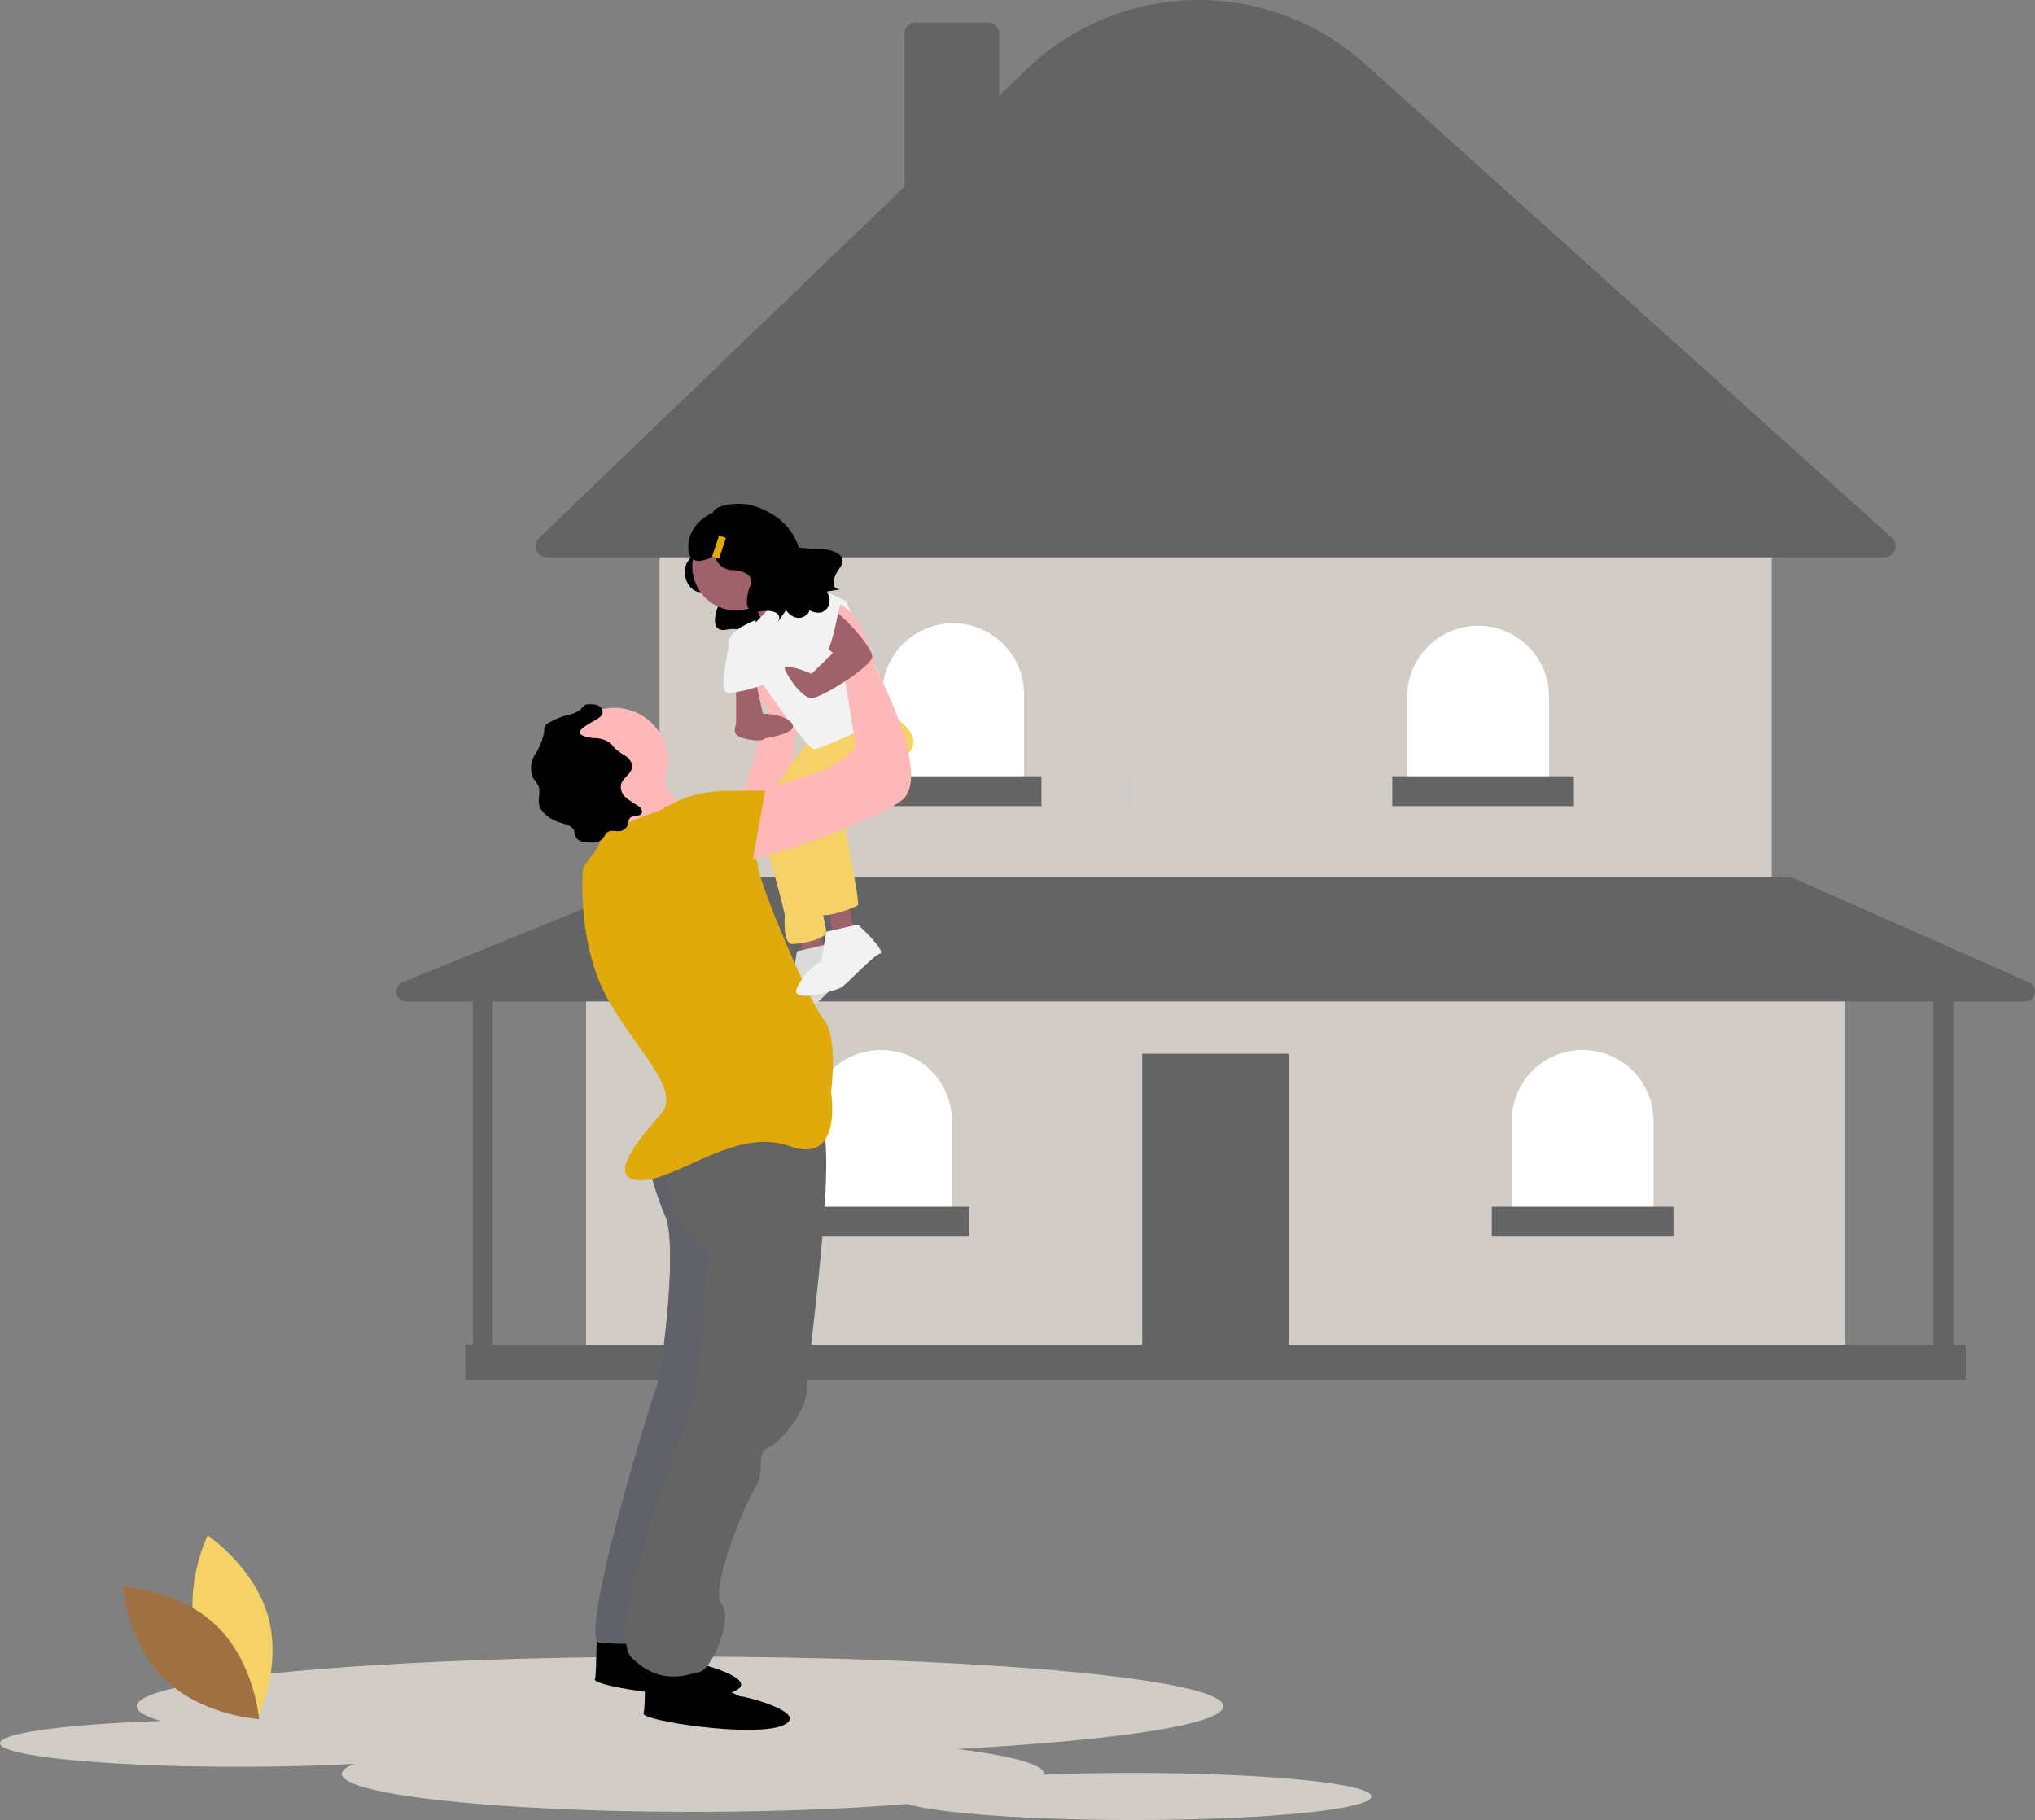 <svg xmlns="http://www.w3.org/2000/svg" width="244.079" height="218.308" viewBox="0 0 244.079 218.308">
  <rect x="0" y="0" width="244.079" height="218.308" fill="#808080" stroke="none"/>
  <g id="Gruppe_536" data-name="Gruppe 536" transform="translate(-760.938 -182.724)">
    <g id="Gruppe_485" data-name="Gruppe 485" transform="translate(808.462 182.724)">
      <g id="Gruppe_383" data-name="Gruppe 383" transform="translate(0 0)">
        <rect id="Rechteck_606" data-name="Rechteck 606" width="151.009" height="44.766" transform="translate(22.773 117.136)" fill="#d1ccc5"/>
        <rect id="Rechteck_607" data-name="Rechteck 607" width="17.608" height="35.514" transform="translate(89.473 126.388)" fill="#646464"/>
        <rect id="Rechteck_608" data-name="Rechteck 608" width="133.401" height="41.184" transform="translate(31.577 64.313)" fill="#d1ccc5"/>
        <path id="Pfad_311" data-name="Pfad 311" d="M629.521,290.35H469.071a1.343,1.343,0,0,1-.931-2.311l43.851-42.15v-18.36a1.344,1.344,0,0,1,1.343-1.343h8.655a1.344,1.344,0,0,1,1.343,1.343v7.459l3.312-3.184a29.759,29.759,0,0,1,40.521-.674l63.254,56.878a1.343,1.343,0,0,1-.9,2.342Z" transform="translate(-451.019 -223.5)" fill="#646464"/>
        <path id="Pfad_312" data-name="Pfad 312" d="M444.424,204.421h0a8.505,8.505,0,0,1,8.505,8.505v11.49H435.919v-11.49A8.505,8.505,0,0,1,444.424,204.421Z" transform="translate(-377.632 -129.662)" fill="#fff"/>
        <path id="Pfad_313" data-name="Pfad 313" d="M530.518,204.829h0a8.505,8.505,0,0,1,8.505,8.505v11.49H522.012v-11.49A8.505,8.505,0,0,1,530.518,204.829Z" transform="translate(-432.241 -129.921)" fill="#fff"/>
        <path id="Pfad_314" data-name="Pfad 314" d="M616.611,205.237h0a8.505,8.505,0,0,1,8.505,8.505v11.49H608.106v-11.49A8.505,8.505,0,0,1,616.611,205.237Z" transform="translate(-486.849 -130.18)" fill="#fff"/>
        <path id="Pfad_315" data-name="Pfad 315" d="M650.885,344.373h0a8.505,8.505,0,0,1,8.505,8.505v11.49H642.38v-11.49A8.505,8.505,0,0,1,650.885,344.373Z" transform="translate(-508.589 -218.433)" fill="#fff"/>
        <path id="Pfad_316" data-name="Pfad 316" d="M420.759,344.373h0a8.505,8.505,0,0,1,8.505,8.505v11.49H412.254v-11.49A8.505,8.505,0,0,1,420.759,344.373Z" transform="translate(-362.621 -218.433)" fill="#fff"/>
        <path id="Pfad_317" data-name="Pfad 317" d="M617.882,523.794,589.554,511.26a1.193,1.193,0,0,0-.483-.1h-135a1.193,1.193,0,0,0-.45.088L422.783,523.78a1.194,1.194,0,0,0,.449,2.3h8v41.184h-.9v4.178H610.294v-4.178H608.8V526.08h8.6a1.194,1.194,0,0,0,.483-2.286Zm-11.467,43.47H433.62V526.08H606.415Z" transform="translate(-422.039 -405.959)" fill="#646464"/>
        <rect id="Rechteck_609" data-name="Rechteck 609" width="21.786" height="3.581" transform="translate(55.601 93.112)" fill="#646464"/>
        <rect id="Rechteck_610" data-name="Rechteck 610" width="21.786" height="3.581" transform="translate(87.533 93.112)" fill="#cacaca"/>
        <rect id="Rechteck_611" data-name="Rechteck 611" width="21.786" height="3.581" transform="translate(119.466 93.112)" fill="#646464"/>
        <rect id="Rechteck_612" data-name="Rechteck 612" width="21.786" height="3.581" transform="translate(131.404 144.742)" fill="#646464"/>
        <rect id="Rechteck_613" data-name="Rechteck 613" width="21.786" height="3.581" transform="translate(46.946 144.742)" fill="#646464"/>
        <path id="Pfad_321" data-name="Pfad 321" d="M685.172,447.689H662.521V429.57c.418-8.281,7.5-8.949,14.146-8.5a8.5,8.5,0,0,1,8.505,8.506Z" transform="translate(-574.575 -348.748)" fill="#d1ccc5"/>
      </g>
    </g>
    <g id="Gruppe_496" data-name="Gruppe 496" transform="translate(760.938 243.155)">
      <path id="Pfad_603" data-name="Pfad 603" d="M400.9,739.917c-3.78,0-7.387.073-10.69.2a.508.508,0,0,0,.01-.081c0-1.146-3.936-2.193-10.427-2.992,19.116-1.038,31.93-2.944,31.93-5.124,0-3.289-29.175-5.956-65.165-5.956s-65.165,2.667-65.165,5.956c0,.613,1.016,1.205,2.9,1.762-11.227.381-19.3,1.433-19.3,2.671,0,1.559,12.807,2.824,28.6,2.824,5.057,0,9.807-.13,13.929-.357-1,.387-1.529.8-1.529,1.216,0,2.509,18.853,4.542,42.109,4.542,9.662,0,18.563-.351,25.669-.942,3.806,1.118,14.51,1.924,27.12,1.924,15.8,0,28.6-1.264,28.6-2.824S416.7,739.917,400.9,739.917Z" transform="translate(-265 -587.687)" fill="#d1ccc5"/>
      <path id="Pfad_604" data-name="Pfad 604" d="M359.511,678.889c1.647,6.087,7.287,9.857,7.287,9.857s2.97-6.1,1.324-12.186-7.287-9.857-7.287-9.857S357.865,672.8,359.511,678.889Z" transform="translate(-335.931 -542.973)" fill="#f5d166"/>
      <path id="Pfad_605" data-name="Pfad 605" d="M336.2,696.354c4.518,4.4,5.07,11.16,5.07,11.16s-6.774-.37-11.292-4.768-5.07-11.16-5.07-11.16S331.677,691.955,336.2,696.354Z" transform="translate(-310.195 -561.746)" fill="#9f7042"/>
      <path id="Pfad_606" data-name="Pfad 606" d="M600.268,181.639s.519.594-.37,1.744-.171,3.645,1.517,3.708,2.507.771,2.1,1.7-.9,3.144.942,2.808,2.419.4,2.094.958.82-1.119.82-1.119,1.024,1.526,2.282.458,1.757-10.752-.806-10.916A65.323,65.323,0,0,0,600.268,181.639Z" transform="translate(-517.381 -176.496)"/>
      <path id="Pfad_607" data-name="Pfad 607" d="M390.5,275.271l.584,4.089h2.629l-.876-4.673Z" transform="translate(-294.624 -224.075)" fill="#9f616a"/>
      <path id="Pfad_608" data-name="Pfad 608" d="M647.059,377.83s3.5,3.213,2.628,3.5-4.089,3.8-4.673,4.089c-.522.261-6.133,2.044-5.257,0a7.682,7.682,0,0,1,2.921-3.213l.584-3.5Z" transform="translate(-547.673 -325.028)" fill="#f2f2f2"/>
      <path id="Pfad_609" data-name="Pfad 609" d="M647.059,377.83s3.5,3.213,2.628,3.5-4.089,3.8-4.673,4.089c-.522.261-6.133,2.044-5.257,0a7.682,7.682,0,0,1,2.921-3.213l.584-3.5Z" transform="translate(-547.673 -325.028)" opacity="0.1"/>
      <path id="Pfad_610" data-name="Pfad 610" d="M404.779,262.781l.584,4.089h2.628l-.876-4.673Z" transform="translate(-305.393 -214.652)" fill="#9f616a"/>
      <path id="Pfad_611" data-name="Pfad 611" d="M625.047,251.658,628.875,239s-6.425-5.841-2.044-7.593,5.549,7.009,5.549,7.009l-1.46,15.187h-5.841Z" transform="translate(-536.644 -214.382)" fill="#ffb8b8"/>
      <path id="Pfad_612" data-name="Pfad 612" d="M641.415,276.725s-7.548,9.681-6.4,11.12,3.19,10.2,3.19,10.2-.292,3.5.876,3.5,4.089-.584,4.089-1.46-2.628-11.974-2.628-11.974l7.593-9.93Z" transform="translate(-544.074 -248.747)" fill="#f5d166"/>
      <path id="Pfad_613" data-name="Pfad 613" d="M651.593,266.54l7.593-4.089s5.257,2.628,3.8,4.965-8.177,8.47-8.177,8.47,2.044,9.93,1.752,10.222-3.5,1.46-4.381,1.168-5.549-11.682-4.381-12.266,4.965-6.717,4.965-6.717Z" transform="translate(-553.667 -237.978)" fill="#f5d166"/>
      <path id="Pfad_614" data-name="Pfad 614" d="M561.416,712.947s5.257,3.213,5.841,3.213,8.47,2.044,4.965,3.5-16.939-.584-16.647-1.46,0-6.133.584-6.133S561.416,712.947,561.416,712.947Z" transform="translate(-484.226 -577.202)"/>
      <path id="Pfad_615" data-name="Pfad 615" d="M585.206,729.6s5.257,3.213,5.841,3.213,8.469,2.044,4.965,3.5-16.939-.584-16.647-1.46,0-6.133.584-6.133S585.206,729.6,585.206,729.6Z" transform="translate(-502.175 -589.766)"/>
      <path id="Pfad_616" data-name="Pfad 616" d="M561.97,469.355a41.665,41.665,0,0,0,2.336,7.593c1.46,3.213-.292,18.4-1.168,20.736s-9.346,30.081-6.717,30.373a66.582,66.582,0,0,0,7.885,0l8.469-26.577-1.46-35.63Z" transform="translate(-484.488 -391.437)" fill="#575a88"/>
      <path id="Pfad_617" data-name="Pfad 617" d="M561.97,469.355a41.665,41.665,0,0,0,2.336,7.593c1.46,3.213-.292,18.4-1.168,20.736s-9.346,30.081-6.717,30.373a66.582,66.582,0,0,0,7.885,0l8.469-26.577-1.46-35.63Z" transform="translate(-484.488 -391.437)" fill="#646464" opacity="0.835"/>
      <path id="Pfad_618" data-name="Pfad 618" d="M574.878,466.772s1.168,7.885,3.8,9.638,1.752,3.5,1.752,3.5l-1.168,15.479s-11.39,28.037-7.885,31.542,6.717,2.044,8.177,1.752,4.089-6.425,2.628-8.177,2.921-12.266,4.089-14.019,0-4.089,1.46-4.673,4.673-4.381,4.673-7.009,4.089-30.666,1.46-32.418-19.477,3.617-19.477,3.617Z" transform="translate(-495.644 -388.562)" fill="#646464"/>
      <ellipse id="Ellipse_211" data-name="Ellipse 211" cx="6.425" cy="6.425" rx="6.425" ry="6.425" transform="translate(67.26 24.473)" fill="#ffb8b8"/>
      <ellipse id="Ellipse_212" data-name="Ellipse 212" cx="5.257" cy="5.257" rx="5.257" ry="5.257" transform="translate(83.031 2.277)" fill="#9f616a"/>
      <path id="Pfad_619" data-name="Pfad 619" d="M566.668,288.62s3.5,6.425,5.257,6.425-7.009,6.717-7.009,6.717-2.921-8.47-3.5-8.762S566.668,288.62,566.668,288.62Z" transform="translate(-488.602 -257.721)" fill="#ffb8b8"/>
      <path id="Pfad_620" data-name="Pfad 620" d="M558.876,307.025s-7.593,2.628-7.3,3.5-2.044,2.921-2.044,3.8-.584,8.762,2.92,15.187,9.054,11.1,6.425,14.019-6.717,7.885-2.336,7.885,11.39-6.425,17.815-4.089,4.965-6.425,4.965-6.425.876-6.717-.876-8.762-7.885-16.647-7.885-18.4-5.841-8.47-7.3-8.47S558.876,307.025,558.876,307.025Z" transform="translate(-479.642 -270.285)" fill="#e0aa0b"/>
      <path id="Pfad_621" data-name="Pfad 621" d="M624.579,206.546" transform="translate(-536.291 -195.8)" fill="none" stroke="#2f2e41" stroke-width="1"/>
      <path id="Pfad_622" data-name="Pfad 622" d="M630.526,196.675a49.908,49.908,0,0,1,2.5,5.327c.125.806,4.214-5.327,4.214-5.327l-4.673-3.213Z" transform="translate(-540.778 -185.928)" fill="#9f616a"/>
      <path id="Pfad_623" data-name="Pfad 623" d="M632.1,204.666l4.965-5.257,5.841,2.628s5.447,11.974,5.79,12.85-8.711,4.965-9.587,4.965S632.1,210.8,632.1,210.8,630.64,206.419,632.1,204.666Z" transform="translate(-541.476 -190.415)" fill="#f2f2f2"/>
      <path id="Pfad_624" data-name="Pfad 624" d="M359.579,155.145V160.4h3.5l-1.153-5.257Z" transform="translate(-271.291 -133.885)" fill="#9f616a"/>
      <path id="Pfad_625" data-name="Pfad 625" d="M626.08,265.424a2.178,2.178,0,0,0-2.057,1.383c-.228.617-.151,1.266.934,1.538,2.336.584,2.628,0,2.628,0s4.056-.584,3.2-1.752-3.2-1.168-3.2-1.168Z" transform="translate(-535.792 -240.221)" fill="#9f616a"/>
      <path id="Pfad_626" data-name="Pfad 626" d="M661.332,368.314s3.5,3.213,2.629,3.5-4.089,3.8-4.673,4.089c-.522.261-6.133,2.044-5.257,0a7.682,7.682,0,0,1,2.921-3.213l.584-3.5Z" transform="translate(-558.442 -317.849)" fill="#f2f2f2"/>
      <path id="Pfad_627" data-name="Pfad 627" d="M532.063,262.609c.4-.236.877-.529.888-.995a.881.881,0,0,0-.577-.773,2.586,2.586,0,0,0-1.009-.136,1.314,1.314,0,0,0-.39.039c-.333.1-.524.44-.786.67a3.285,3.285,0,0,1-1.394.558,9.124,9.124,0,0,0-2.336.968,1.1,1.1,0,0,0-.37.3,1.492,1.492,0,0,0-.149.756,7.566,7.566,0,0,1-1.1,2.742,3,3,0,0,0-.214,2.841,9.686,9.686,0,0,1,.578.82c.369.769-.092,1.715.175,2.525a2.207,2.207,0,0,0,.559.838,4.443,4.443,0,0,0,1.84,1.114c.664.2,1.487.341,1.747.984a5.244,5.244,0,0,0,.246.855,1.354,1.354,0,0,0,.96.481,4.1,4.1,0,0,0,1.243.09,1.542,1.542,0,0,0,1.072-.574,3.136,3.136,0,0,1,.434-.64c.423-.353,1.065-.074,1.608-.168a1.176,1.176,0,0,0,.922-.865,1.638,1.638,0,0,1,.187-.661c.337-.432,1.225-.127,1.447-.627.145-.325-.158-.669-.451-.871a12.8,12.8,0,0,1-1.439-.976,1.675,1.675,0,0,1-.611-1.543c.2-.847,1.307-1.313,1.343-2.183a1.563,1.563,0,0,0-.738-1.232,11.366,11.366,0,0,1-1.223-.857c-.262-.253-.459-.572-.744-.8a3.49,3.49,0,0,0-1.875-.529c-.352-.036-1.754-.2-1.7-.734C530.25,263.586,531.706,262.818,532.063,262.609Z" transform="translate(-460.667 -236.657)"/>
      <path id="Pfad_628" data-name="Pfad 628" d="M622.229,219.63s-3.213,1.168-3.213,2.628-1.46,6.133,0,6.133a17.868,17.868,0,0,0,4.381-1.121Z" transform="translate(-531.605 -205.671)" fill="#f2f2f2"/>
      <path id="Pfad_629" data-name="Pfad 629" d="M623.741,234.376s8.47-2.921,8.762-2.921,4.381-2.336,4.089-3.213l-1.168-7.3s-4.673-9.638-1.46-9.638,4.965,7.593,4.965,7.593,7.009,13.142,3.213,16.063-19.568,8.177-20.444,7.3S623.741,234.376,623.741,234.376Z" transform="translate(-533.992 -199.389)" fill="#ffb8b8"/>
      <path id="Pfad_630" data-name="Pfad 630" d="M652.112,218.032l1.971,1.9-2.555,2.481s-3.5-1.46-3.213-.584,2.044,3.5,3.213,3.5,7.248-3.8,7.275-4.965-3.77-5.257-4.646-5.549S652.112,218.032,652.112,218.032Z" transform="translate(-554.186 -202.028)" fill="#9f616a"/>
      <path id="Pfad_631" data-name="Pfad 631" d="M648.735,208.448s4.291,3.788,4.875,3.788,1.646-5.691,1.646-5.691-3.462-2.256-4.745-1.641S648.735,208.448,648.735,208.448Z" transform="translate(-554.516 -194.481)" fill="#f2f2f2"/>
      <path id="Pfad_632" data-name="Pfad 632" d="M587.705,306.982s0-4.089,8.762-4.089h3.8l-1.752,9.638-5.841,1.752Z" transform="translate(-508.471 -268.491)" fill="#e0aa0b"/>
      <path id="Pfad_633" data-name="Pfad 633" d="M617.052,168.181a22.679,22.679,0,0,1-2.569-.158,7.168,7.168,0,0,0-2.445-3.482,9.249,9.249,0,0,0-2.457-1.348c-1.946-.827-5.185-.311-5.375.629-3.829,1.83-2.862,5.043-2.862,5.043.595,1.258,1.93.7,3.062.131a2.238,2.238,0,0,0,1.95,1.722c1.87.07,2.777.854,2.326,1.885s-.993,3.483,1.044,3.11,2.68.438,2.32,1.061.908-1.239.908-1.239,1.135,1.691,2.528.507a1.056,1.056,0,0,0,.29-.5,2.094,2.094,0,0,0,1.452.254c1.668-.746.632-2.5.632-2.5s2.227-.342,1.51-.285-1.172-.874.043-2.55S618.177,168.219,617.052,168.181Z" transform="translate(-518.679 -162.778)"/>
      <rect id="Rechteck_759" data-name="Rechteck 759" width="0.876" height="2.628" transform="matrix(0.949, 0.316, -0.316, 0.949, 86.243, 3.812)" fill="#e0aa0b"/>
    </g>
  </g>
</svg>
